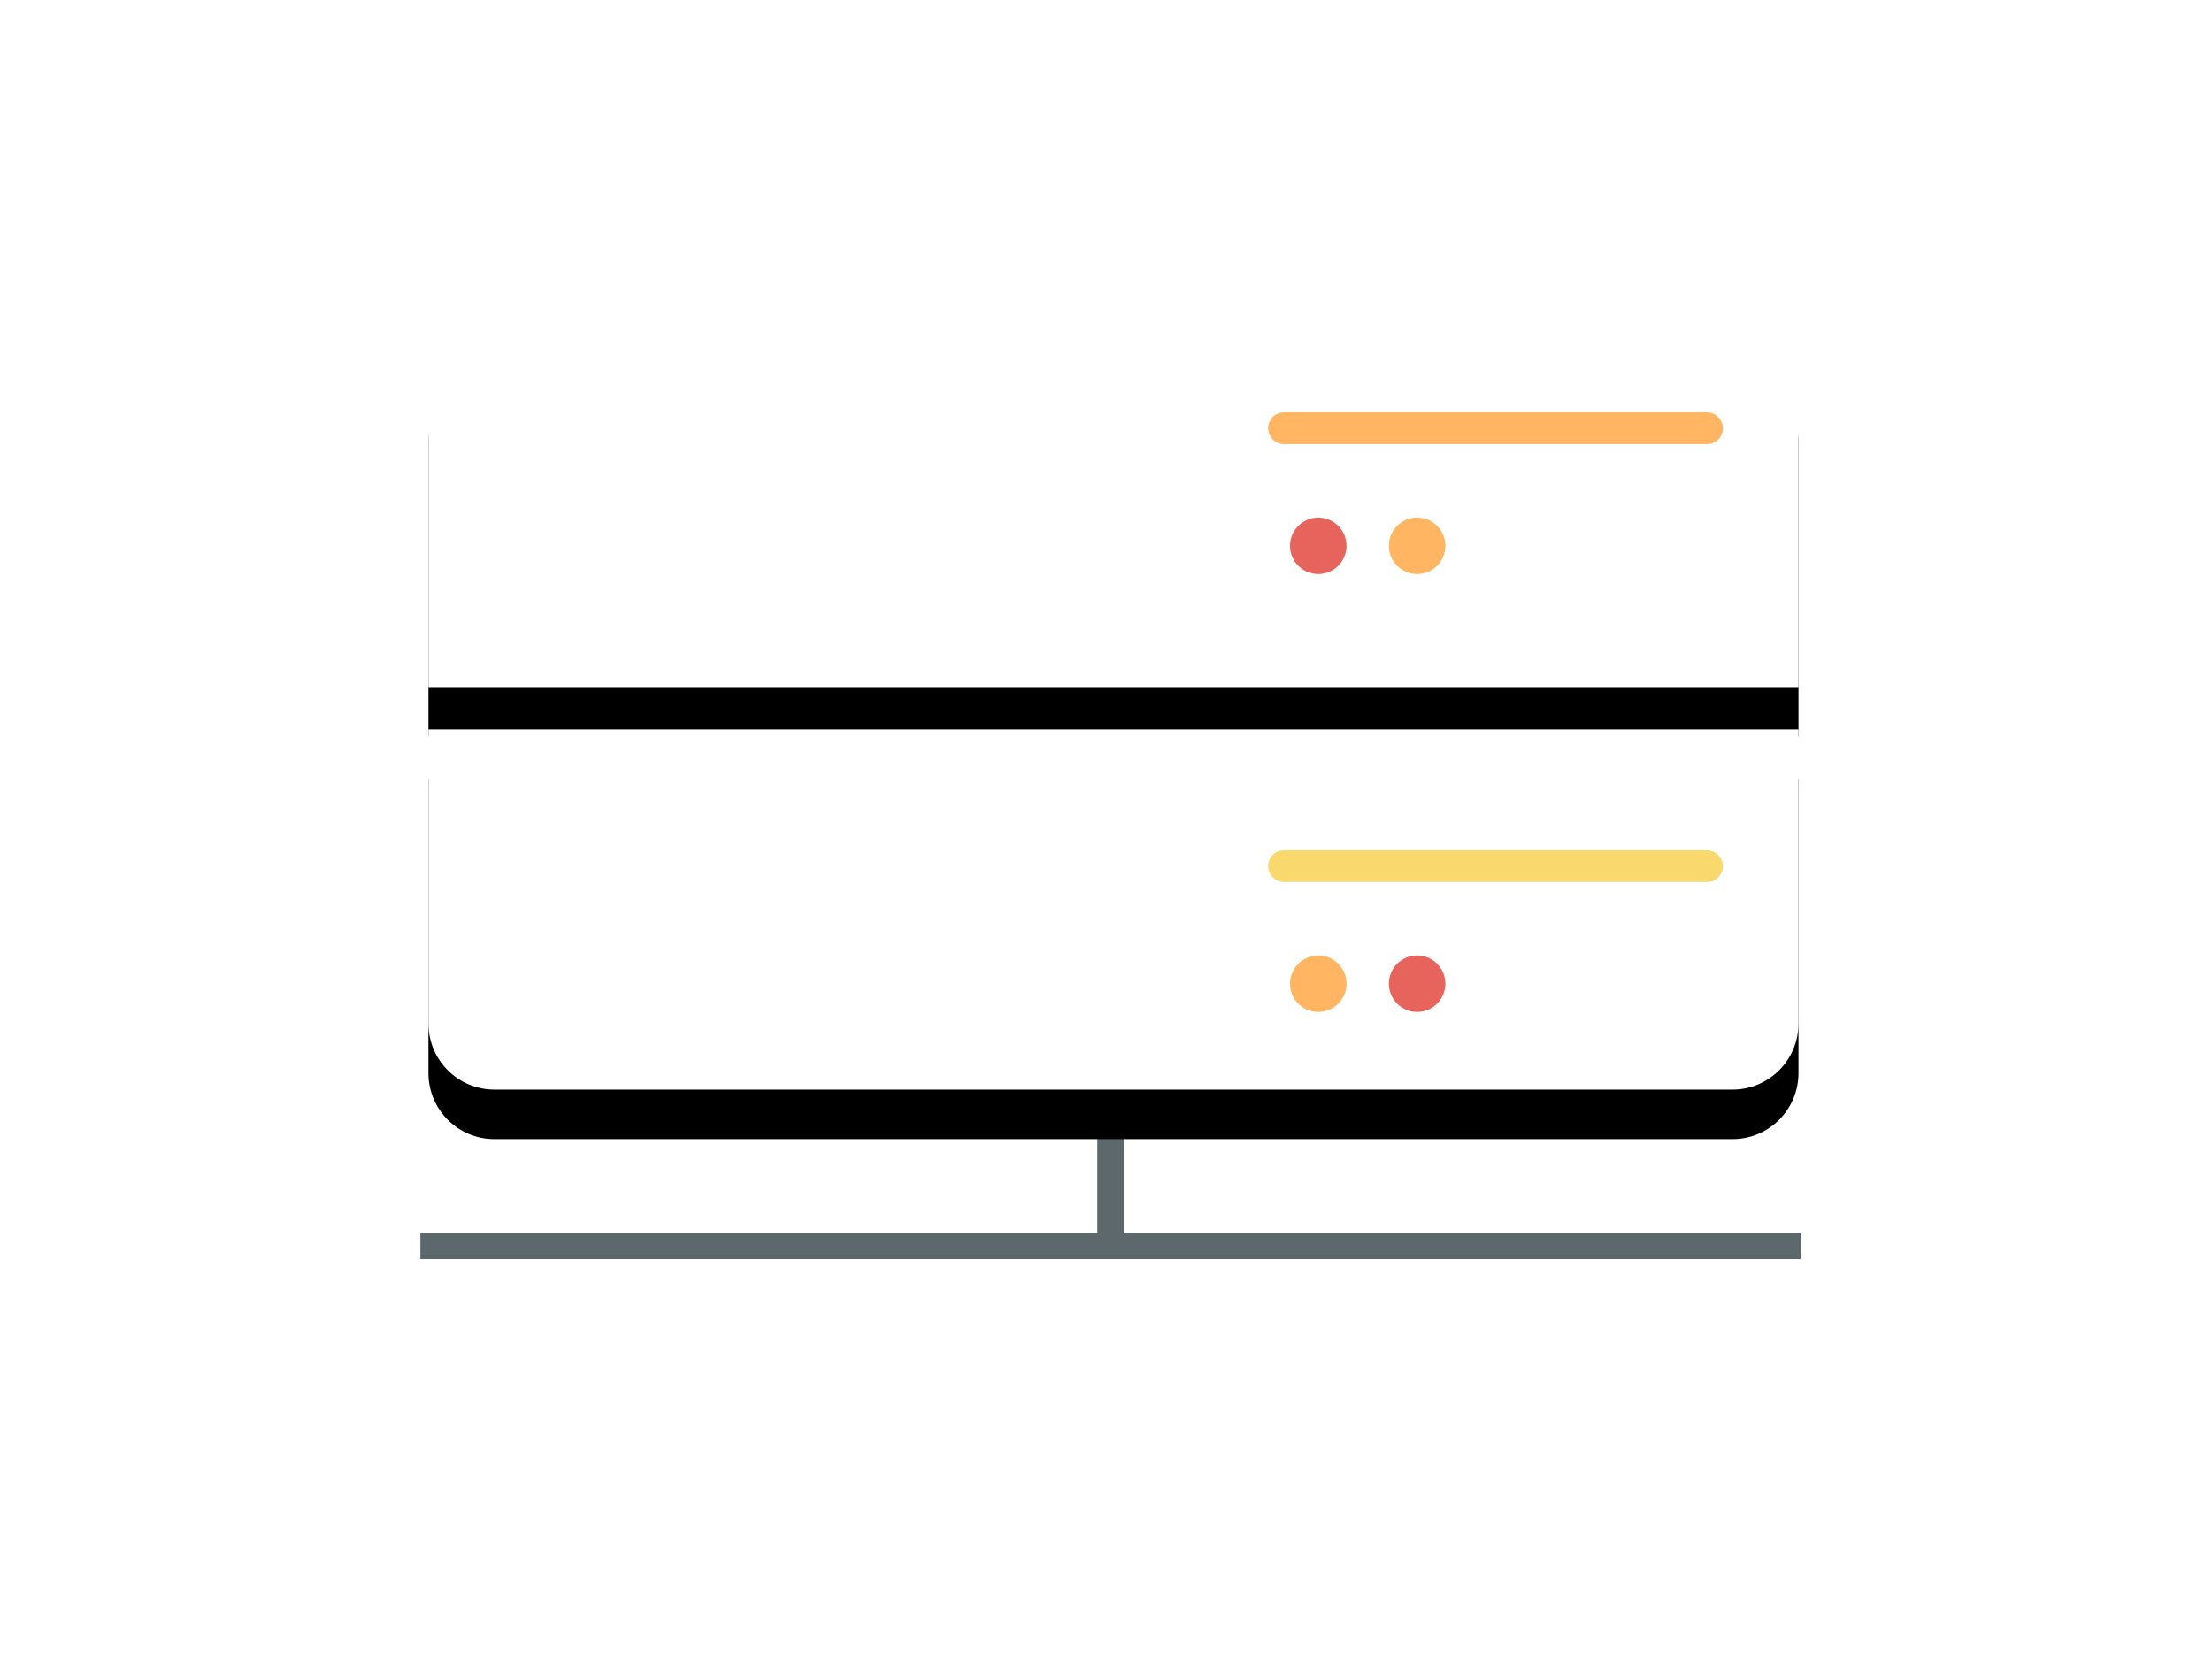 <?xml version="1.0" encoding="UTF-8"?>
<svg width="134px" height="101px" viewBox="0 0 134 101" version="1.1" xmlns="http://www.w3.org/2000/svg" xmlns:xlink="http://www.w3.org/1999/xlink">
    <!-- Generator: Sketch 52.3 (67297) - http://www.bohemiancoding.com/sketch -->
    <title>feature-cdn-small</title>
    <desc>Created with Sketch.</desc>
    <defs>
        <path d="M4.856,0 L79.851,0 C82.06,7.44262609e-15 83.851,1.791 83.851,4 L83.851,21.818 L0.856,21.818 L0.856,4 C0.856,1.791 2.646,4.05812251e-16 4.856,0 Z" id="path-1"></path>
        <filter x="-30.7%" y="-103.1%" width="161.4%" height="333.7%" filterUnits="objectBoundingBox" id="filter-2">
            <feOffset dx="0" dy="3" in="SourceAlpha" result="shadowOffsetOuter1"></feOffset>
            <feGaussianBlur stdDeviation="8" in="shadowOffsetOuter1" result="shadowBlurOuter1"></feGaussianBlur>
            <feColorMatrix values="0 0 0 0 0   0 0 0 0 0   0 0 0 0 0  0 0 0 0.068 0" type="matrix" in="shadowBlurOuter1"></feColorMatrix>
        </filter>
        <path d="M0.856,24.385 L83.851,24.385 L83.851,42.204 C83.851,44.413 82.06,46.204 79.851,46.204 L4.856,46.204 C2.646,46.204 0.856,44.413 0.856,42.204 L0.856,24.385 Z" id="path-3"></path>
        <filter x="-30.7%" y="-103.1%" width="161.4%" height="333.7%" filterUnits="objectBoundingBox" id="filter-4">
            <feOffset dx="0" dy="3" in="SourceAlpha" result="shadowOffsetOuter1"></feOffset>
            <feGaussianBlur stdDeviation="8" in="shadowOffsetOuter1" result="shadowBlurOuter1"></feGaussianBlur>
            <feColorMatrix values="0 0 0 0 0   0 0 0 0 0   0 0 0 0 0  0 0 0 0.068 0" type="matrix" in="shadowBlurOuter1"></feColorMatrix>
        </filter>
    </defs>
    <g id="feature-cdn-small" stroke="none" stroke-width="1" fill="none" fill-rule="evenodd">
        <g id="Group-10" transform="translate(24.375, 19.003)">
            <g id="cdn" transform="translate(0.724, 0.799)">
                <path d="M42.175,45.08 L42.175,55.993" id="Path-27" stroke="#5D686D" stroke-width="1.6"></path>
                <path d="M0.368,55.671 L83.983,55.671" id="Path-28" stroke="#5D686D" stroke-width="1.6"></path>
                <g id="Rectangle-3">
                    <use fill="black" fill-opacity="1" filter="url(#filter-2)" xlink:href="#path-1"></use>
                    <use fill="#FFFFFF" fill-rule="evenodd" xlink:href="#path-1"></use>
                </g>
                <path d="M52.683,6.14 L78.31,6.14" id="Path-66" stroke="#FFB561" stroke-width="1.92" stroke-linecap="round"></path>
                <circle id="Oval" fill="#E7645C" cx="54.76" cy="13.262" r="1.711"></circle>
                <circle id="Oval" fill="#FFB561" cx="60.749" cy="13.262" r="1.711"></circle>
                <g id="Rectangle-3">
                    <use fill="black" fill-opacity="1" filter="url(#filter-4)" xlink:href="#path-3"></use>
                    <use fill="#FFFFFF" fill-rule="evenodd" xlink:href="#path-3"></use>
                </g>
                <path d="M52.683,32.665 L78.31,32.665" id="Path-66" stroke="#F9D86E" stroke-width="1.92" stroke-linecap="round"></path>
                <circle id="Oval" fill="#FFB561" cx="54.76" cy="39.787" r="1.711"></circle>
                <circle id="Oval" fill="#E7645C" cx="60.749" cy="39.787" r="1.711"></circle>
            </g>
        </g>
    </g>
</svg>